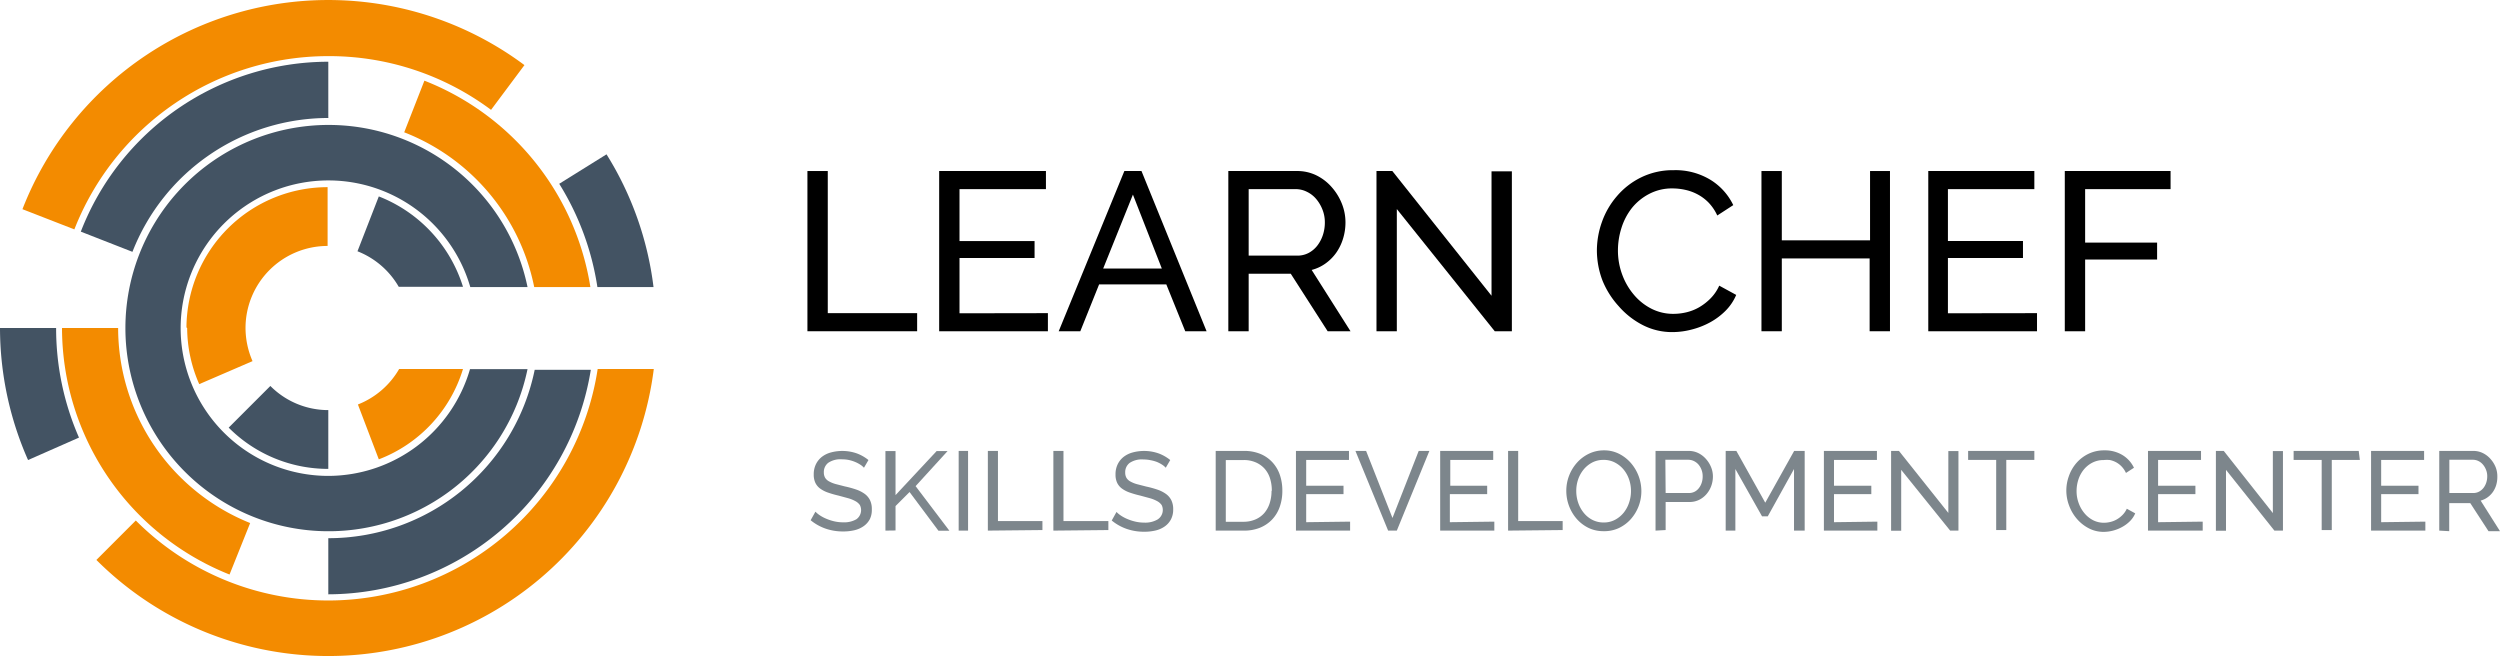 <svg xmlns="http://www.w3.org/2000/svg" viewBox="0 0 178.19 46.76"><defs><style>.cls-1{fill:#435363;}.cls-2{fill:#f38b00;}.cls-3{fill:#7d868c;}</style></defs><title>Asset 4</title><g id="Layer_2" data-name="Layer 2"><g id="UI"><path class="cls-1" d="M23.4,33.92A10.53,10.53,0,1,1,33.52,20.46H37.6a14.48,14.48,0,1,0,0,5.85H33.5A10.54,10.54,0,0,1,23.4,33.92"/><path class="cls-1" d="M16.3,30.48a10,10,0,0,0,7.1,2.94V29.23a5.81,5.81,0,0,1-4.13-1.72Z"/><path class="cls-2" d="M13.34,23.38a10,10,0,0,0,.86,4L18,25.74a5.93,5.93,0,0,1-.5-2.36,5.85,5.85,0,0,1,5.85-5.85V13.34a10.06,10.06,0,0,0-10.06,10"/><path class="cls-1" d="M27,14l-1.52,3.91a5.87,5.87,0,0,1,2.94,2.53H33A10.16,10.16,0,0,0,27,14"/><path class="cls-2" d="M25.51,28.83,27,32.74a10,10,0,0,0,6-6.44H28.45a5.87,5.87,0,0,1-2.94,2.53"/><path class="cls-2" d="M23.4,42.8A19.36,19.36,0,0,1,9.68,37.1L6.87,39.91A23.38,23.38,0,0,0,46.6,26.3h-4A19.43,19.43,0,0,1,23.4,42.8"/><path class="cls-2" d="M23.4,4A19.3,19.3,0,0,1,35,7.83l2.38-3.19A23.39,23.39,0,0,0,1.6,14.91l3.7,1.44A19.44,19.44,0,0,1,23.4,4"/><path class="cls-1" d="M42.58,20.46h4A23.14,23.14,0,0,0,43.23,11l-3.37,2.1a19.44,19.44,0,0,1,2.72,7.36"/><path class="cls-2" d="M38.08,20.46h4A19,19,0,0,0,30.25,5.75L28.81,9.43a15,15,0,0,1,9.26,11"/><path class="cls-1" d="M23.4,8.4h0v-4h0A18.94,18.94,0,0,0,5.76,16.51l3.68,1.44a15,15,0,0,1,14-9.54"/><path class="cls-2" d="M8.42,23.38h-4A18.94,18.94,0,0,0,16.36,40.95l1.47-3.67a15,15,0,0,1-9.41-13.9"/><path class="cls-1" d="M23.4,38.36v4a19,19,0,0,0,18.71-16h-4A15,15,0,0,1,23.4,38.36"/><path class="cls-1" d="M2,32.79a23.32,23.32,0,0,1-2-9.41H4a19.43,19.43,0,0,0,1.63,7.81Z"/><path d="M57.55,23.61V12.19H59V22.32h6.37v1.29Z"/><path d="M74.69,22.32v1.29H66.94V12.19h7.61v1.29H68.39v3.7h5.35v1.21H68.39v3.94Z"/><path d="M80.14,12.19h1.22L86,23.61H84.48l-1.35-3.34H78.34L77,23.61H75.46Zm2.67,6.95-2.06-5.27-2.12,5.27Z"/><path d="M87.55,23.61V12.19h4.89a3.1,3.1,0,0,1,1.39.31,3.5,3.5,0,0,1,1.09.84,4,4,0,0,1,.72,1.17,3.59,3.59,0,0,1,.26,1.33A3.93,3.93,0,0,1,95.73,17a3.56,3.56,0,0,1-.48,1,3.22,3.22,0,0,1-.76.77,2.94,2.94,0,0,1-1,.47l2.77,4.37H94.63L92,19.51H89v4.1ZM89,18.22h3.46a1.7,1.7,0,0,0,.81-.19,1.93,1.93,0,0,0,.62-.52,2.53,2.53,0,0,0,.4-.76,2.84,2.84,0,0,0,.14-.9,2.44,2.44,0,0,0-.17-.91,2.67,2.67,0,0,0-.45-.76,2,2,0,0,0-.66-.51,1.79,1.79,0,0,0-.8-.19H89Z"/><path d="M99.56,14.9v8.71H98.11V12.19h1.13l7.07,8.89V12.21h1.45v11.4h-1.22Z"/><path d="M113.82,17.82a6.1,6.1,0,0,1,.36-2,5.7,5.7,0,0,1,1.06-1.83A5.34,5.34,0,0,1,117,12.63a5.14,5.14,0,0,1,2.3-.5,4.8,4.8,0,0,1,2.62.69,4.3,4.3,0,0,1,1.62,1.8l-1.14.74a3.31,3.31,0,0,0-.62-.92,3.18,3.18,0,0,0-.79-.59,3.39,3.39,0,0,0-.88-.32,4.2,4.2,0,0,0-.88-.1,3.49,3.49,0,0,0-1.68.39,3.88,3.88,0,0,0-1.23,1,4.44,4.44,0,0,0-.75,1.43,5.33,5.33,0,0,0-.25,1.6,4.94,4.94,0,0,0,.3,1.71,4.72,4.72,0,0,0,.83,1.44,4,4,0,0,0,1.25,1,3.41,3.41,0,0,0,1.58.37,4,4,0,0,0,.92-.11,3.41,3.41,0,0,0,.91-.36,3.88,3.88,0,0,0,.81-.63,3.07,3.07,0,0,0,.62-.91l1.21.66a3.56,3.56,0,0,1-.76,1.13,4.83,4.83,0,0,1-1.11.83,5.65,5.65,0,0,1-1.31.51,5.43,5.43,0,0,1-1.35.18,4.56,4.56,0,0,1-2.15-.51,5.75,5.75,0,0,1-1.7-1.34A6.14,6.14,0,0,1,114.22,20,6.08,6.08,0,0,1,113.82,17.82Z"/><path d="M134.71,12.19V23.61h-1.45V18.42H127v5.19h-1.45V12.19H127v4.94h6.29V12.19Z"/><path d="M145.19,22.32v1.29h-7.75V12.19H145v1.29h-6.16v3.7h5.35v1.21h-5.35v3.94Z"/><path d="M147.17,23.61V12.19h7.54v1.29h-6.09v3.81h5.13V18.5h-5.13v5.11Z"/><path class="cls-3" d="M61.58,33.34a1.18,1.18,0,0,0-.26-.22,2.3,2.3,0,0,0-.36-.19,2.54,2.54,0,0,0-.44-.14,2.28,2.28,0,0,0-.49-.05,1.55,1.55,0,0,0-1,.25.83.83,0,0,0-.31.68.76.76,0,0,0,.09.38.73.73,0,0,0,.28.26,2.11,2.11,0,0,0,.47.19l.66.17a6.94,6.94,0,0,1,.8.22,2.33,2.33,0,0,1,.61.31,1.23,1.23,0,0,1,.38.45,1.43,1.43,0,0,1,.13.65A1.49,1.49,0,0,1,62,37a1.42,1.42,0,0,1-.44.5,1.88,1.88,0,0,1-.65.29,3.43,3.43,0,0,1-.82.09,3.78,3.78,0,0,1-1.24-.2,3.47,3.47,0,0,1-1.07-.6l.34-.61a1.88,1.88,0,0,0,.33.27,2.68,2.68,0,0,0,.46.24,3.43,3.43,0,0,0,.56.18,2.83,2.83,0,0,0,.63.07,1.74,1.74,0,0,0,.94-.22A.8.8,0,0,0,61.29,36a.92.92,0,0,0-.32-.28,2.44,2.44,0,0,0-.52-.21l-.7-.19a6.91,6.91,0,0,1-.76-.22,2.08,2.08,0,0,1-.55-.29,1.09,1.09,0,0,1-.33-.41,1.36,1.36,0,0,1-.11-.58,1.63,1.63,0,0,1,.15-.72,1.51,1.51,0,0,1,.42-.53,1.83,1.83,0,0,1,.65-.32,3.14,3.14,0,0,1,1.86.07,2.91,2.91,0,0,1,.82.47Z"/><path class="cls-3" d="M63.11,37.82V32.15h.72v3.14l2.93-3.14h.78l-2.28,2.5,2.41,3.18h-.78l-2.06-2.76-1,1v1.74Z"/><path class="cls-3" d="M68.33,37.82V32.14H69v5.68Z"/><path class="cls-3" d="M70.41,37.82V32.14h.72v5H74.3v.64Z"/><path class="cls-3" d="M75.08,37.82V32.14h.72v5H79v.64Z"/><path class="cls-3" d="M83.09,33.34a1.18,1.18,0,0,0-.26-.22,2.3,2.3,0,0,0-.36-.19A2.54,2.54,0,0,0,82,32.8a2.28,2.28,0,0,0-.49-.05,1.55,1.55,0,0,0-1,.25.83.83,0,0,0-.31.68.76.76,0,0,0,.09.38.73.73,0,0,0,.28.26,2.11,2.11,0,0,0,.47.19l.66.17a6.94,6.94,0,0,1,.8.22,2.33,2.33,0,0,1,.61.31,1.23,1.23,0,0,1,.38.45,1.43,1.43,0,0,1,.13.65,1.49,1.49,0,0,1-.16.71,1.42,1.42,0,0,1-.44.5,1.88,1.88,0,0,1-.65.29,3.43,3.43,0,0,1-.82.09,3.78,3.78,0,0,1-1.24-.2,3.47,3.47,0,0,1-1.07-.6l.34-.61a1.88,1.88,0,0,0,.33.27,2.68,2.68,0,0,0,.46.24,3.43,3.43,0,0,0,.56.18,2.83,2.83,0,0,0,.63.07,1.74,1.74,0,0,0,.94-.22A.8.8,0,0,0,82.8,36a.92.92,0,0,0-.32-.28,2.44,2.44,0,0,0-.52-.21l-.7-.19a6.91,6.91,0,0,1-.76-.22,2.08,2.08,0,0,1-.55-.29,1.09,1.09,0,0,1-.33-.41,1.36,1.36,0,0,1-.11-.58,1.63,1.63,0,0,1,.15-.72,1.51,1.51,0,0,1,.42-.53,1.83,1.83,0,0,1,.65-.32,3.14,3.14,0,0,1,1.86.07,2.91,2.91,0,0,1,.82.47Z"/><path class="cls-3" d="M86.65,37.82V32.14h2a3,3,0,0,1,1.2.22,2.44,2.44,0,0,1,.86.61,2.53,2.53,0,0,1,.52.9,3.44,3.44,0,0,1,.17,1.1,3.39,3.39,0,0,1-.19,1.17,2.52,2.52,0,0,1-.55.9,2.49,2.49,0,0,1-.87.58,3,3,0,0,1-1.13.2Zm4-2.85a2.84,2.84,0,0,0-.13-.88,1.89,1.89,0,0,0-.39-.69,1.82,1.82,0,0,0-.64-.45,2.12,2.12,0,0,0-.86-.16H87.37v4.4h1.25a2.12,2.12,0,0,0,.87-.17,1.74,1.74,0,0,0,.63-.46,2,2,0,0,0,.38-.7A2.81,2.81,0,0,0,90.63,35Z"/><path class="cls-3" d="M96.23,37.18v.64H92.37V32.14h3.78v.64H93.1v1.84h2.66v.6H93.1v2Z"/><path class="cls-3" d="M97.37,32.14l1.88,4.78,1.87-4.78h.76l-2.32,5.68h-.62l-2.33-5.68Z"/><path class="cls-3" d="M106.51,37.18v.64h-3.86V32.14h3.78v.64h-3.06v1.84H106v.6h-2.66v2Z"/><path class="cls-3" d="M107.49,37.82V32.14h.72v5h3.17v.64Z"/><path class="cls-3" d="M114.3,37.86a2.42,2.42,0,0,1-1.09-.24,2.7,2.7,0,0,1-.84-.65,3,3,0,0,1-.54-.92,3.05,3.05,0,0,1-.19-1.06,3,3,0,0,1,.2-1.09,3,3,0,0,1,.56-.92,2.71,2.71,0,0,1,.85-.64,2.44,2.44,0,0,1,1.07-.24,2.33,2.33,0,0,1,1.09.25,2.78,2.78,0,0,1,.84.66,3.07,3.07,0,0,1,.74,2,3,3,0,0,1-.76,2,2.69,2.69,0,0,1-.85.63A2.44,2.44,0,0,1,114.3,37.86ZM112.35,35a2.55,2.55,0,0,0,.14.84,2.32,2.32,0,0,0,.4.72,1.92,1.92,0,0,0,.62.5,1.73,1.73,0,0,0,.8.18,1.67,1.67,0,0,0,.82-.2,2,2,0,0,0,.61-.51,2.28,2.28,0,0,0,.38-.72,2.56,2.56,0,0,0,.13-.81,2.52,2.52,0,0,0-.14-.84,2.24,2.24,0,0,0-.4-.71,2,2,0,0,0-.62-.49,1.69,1.69,0,0,0-.79-.18,1.71,1.71,0,0,0-.82.19,2,2,0,0,0-.61.5,2.3,2.3,0,0,0-.39.71A2.51,2.51,0,0,0,112.35,35Z"/><path class="cls-3" d="M118,37.82V32.14h2.37a1.54,1.54,0,0,1,.69.16,1.75,1.75,0,0,1,.54.42,2,2,0,0,1,.36.58,1.77,1.77,0,0,1,.13.66,2,2,0,0,1-.12.68,1.86,1.86,0,0,1-.34.58,1.65,1.65,0,0,1-.53.41,1.53,1.53,0,0,1-.68.15h-1.7v2Zm.72-2.68h1.66a.87.87,0,0,0,.4-.09.91.91,0,0,0,.31-.26,1.24,1.24,0,0,0,.2-.38,1.43,1.43,0,0,0,.07-.46,1.28,1.28,0,0,0-.08-.46,1.26,1.26,0,0,0-.22-.38,1,1,0,0,0-.33-.25.93.93,0,0,0-.4-.09H118.7Z"/><path class="cls-3" d="M127.87,37.82V33.43L126,36.8h-.41l-1.9-3.37v4.39H123V32.14h.76l2.06,3.69,2.06-3.69h.75v5.68Z"/><path class="cls-3" d="M133.81,37.18v.64H130V32.14h3.78v.64h-3.06v1.84h2.66v.6h-2.66v2Z"/><path class="cls-3" d="M135.51,33.49v4.34h-.72V32.14h.56l3.52,4.42V32.15h.72v5.67H139Z"/><path class="cls-3" d="M145,32.78h-2v5h-.72v-5h-2v-.64H145Z"/><path class="cls-3" d="M147.28,34.94a3,3,0,0,1,.18-1A2.85,2.85,0,0,1,148,33a2.67,2.67,0,0,1,.85-.65,2.55,2.55,0,0,1,1.14-.25,2.4,2.4,0,0,1,1.3.34,2.14,2.14,0,0,1,.81.9l-.57.37a1.65,1.65,0,0,0-.31-.46,1.6,1.6,0,0,0-.39-.3,1.7,1.7,0,0,0-.44-.16,2.11,2.11,0,0,0-.44,0,1.74,1.74,0,0,0-.84.2,1.93,1.93,0,0,0-.61.51,2.23,2.23,0,0,0-.37.71,2.64,2.64,0,0,0-.12.8,2.43,2.43,0,0,0,.15.85,2.35,2.35,0,0,0,.41.72,2,2,0,0,0,.62.5,1.7,1.7,0,0,0,.78.18,2,2,0,0,0,.46-.06,1.7,1.7,0,0,0,.45-.18,1.92,1.92,0,0,0,.4-.31,1.53,1.53,0,0,0,.31-.45l.6.33a1.76,1.76,0,0,1-.38.56,2.41,2.41,0,0,1-.55.41,2.82,2.82,0,0,1-.65.26,2.72,2.72,0,0,1-.67.09,2.27,2.27,0,0,1-1.07-.26,2.86,2.86,0,0,1-.84-.67,3.05,3.05,0,0,1-.55-.94A3,3,0,0,1,147.28,34.94Z"/><path class="cls-3" d="M157,37.18v.64H153.1V32.14h3.78v.64h-3.06v1.84h2.66v.6h-2.66v2Z"/><path class="cls-3" d="M158.66,33.49v4.34h-.72V32.14h.56L162,36.57V32.15h.72v5.67h-.61Z"/><path class="cls-3" d="M168.2,32.78h-2v5h-.72v-5h-2v-.64h4.64Z"/><path class="cls-3" d="M172.87,37.18v.64H169V32.14h3.78v.64h-3.06v1.84h2.66v.6h-2.66v2Z"/><path class="cls-3" d="M173.86,37.82V32.14h2.43a1.54,1.54,0,0,1,.69.16,1.73,1.73,0,0,1,.54.42,2,2,0,0,1,.36.58A1.79,1.79,0,0,1,178,34a2,2,0,0,1-.08.57,1.75,1.75,0,0,1-.24.5,1.59,1.59,0,0,1-.38.38,1.47,1.47,0,0,1-.49.23l1.38,2.18h-.82l-1.3-2h-1.5v2Zm.72-2.68h1.72a.85.85,0,0,0,.4-.1,1,1,0,0,0,.31-.26,1.26,1.26,0,0,0,.2-.38,1.41,1.41,0,0,0,.07-.45,1.2,1.2,0,0,0-.08-.45,1.31,1.31,0,0,0-.22-.38,1,1,0,0,0-.33-.26.89.89,0,0,0-.4-.09h-1.67Z"/></g></g></svg>